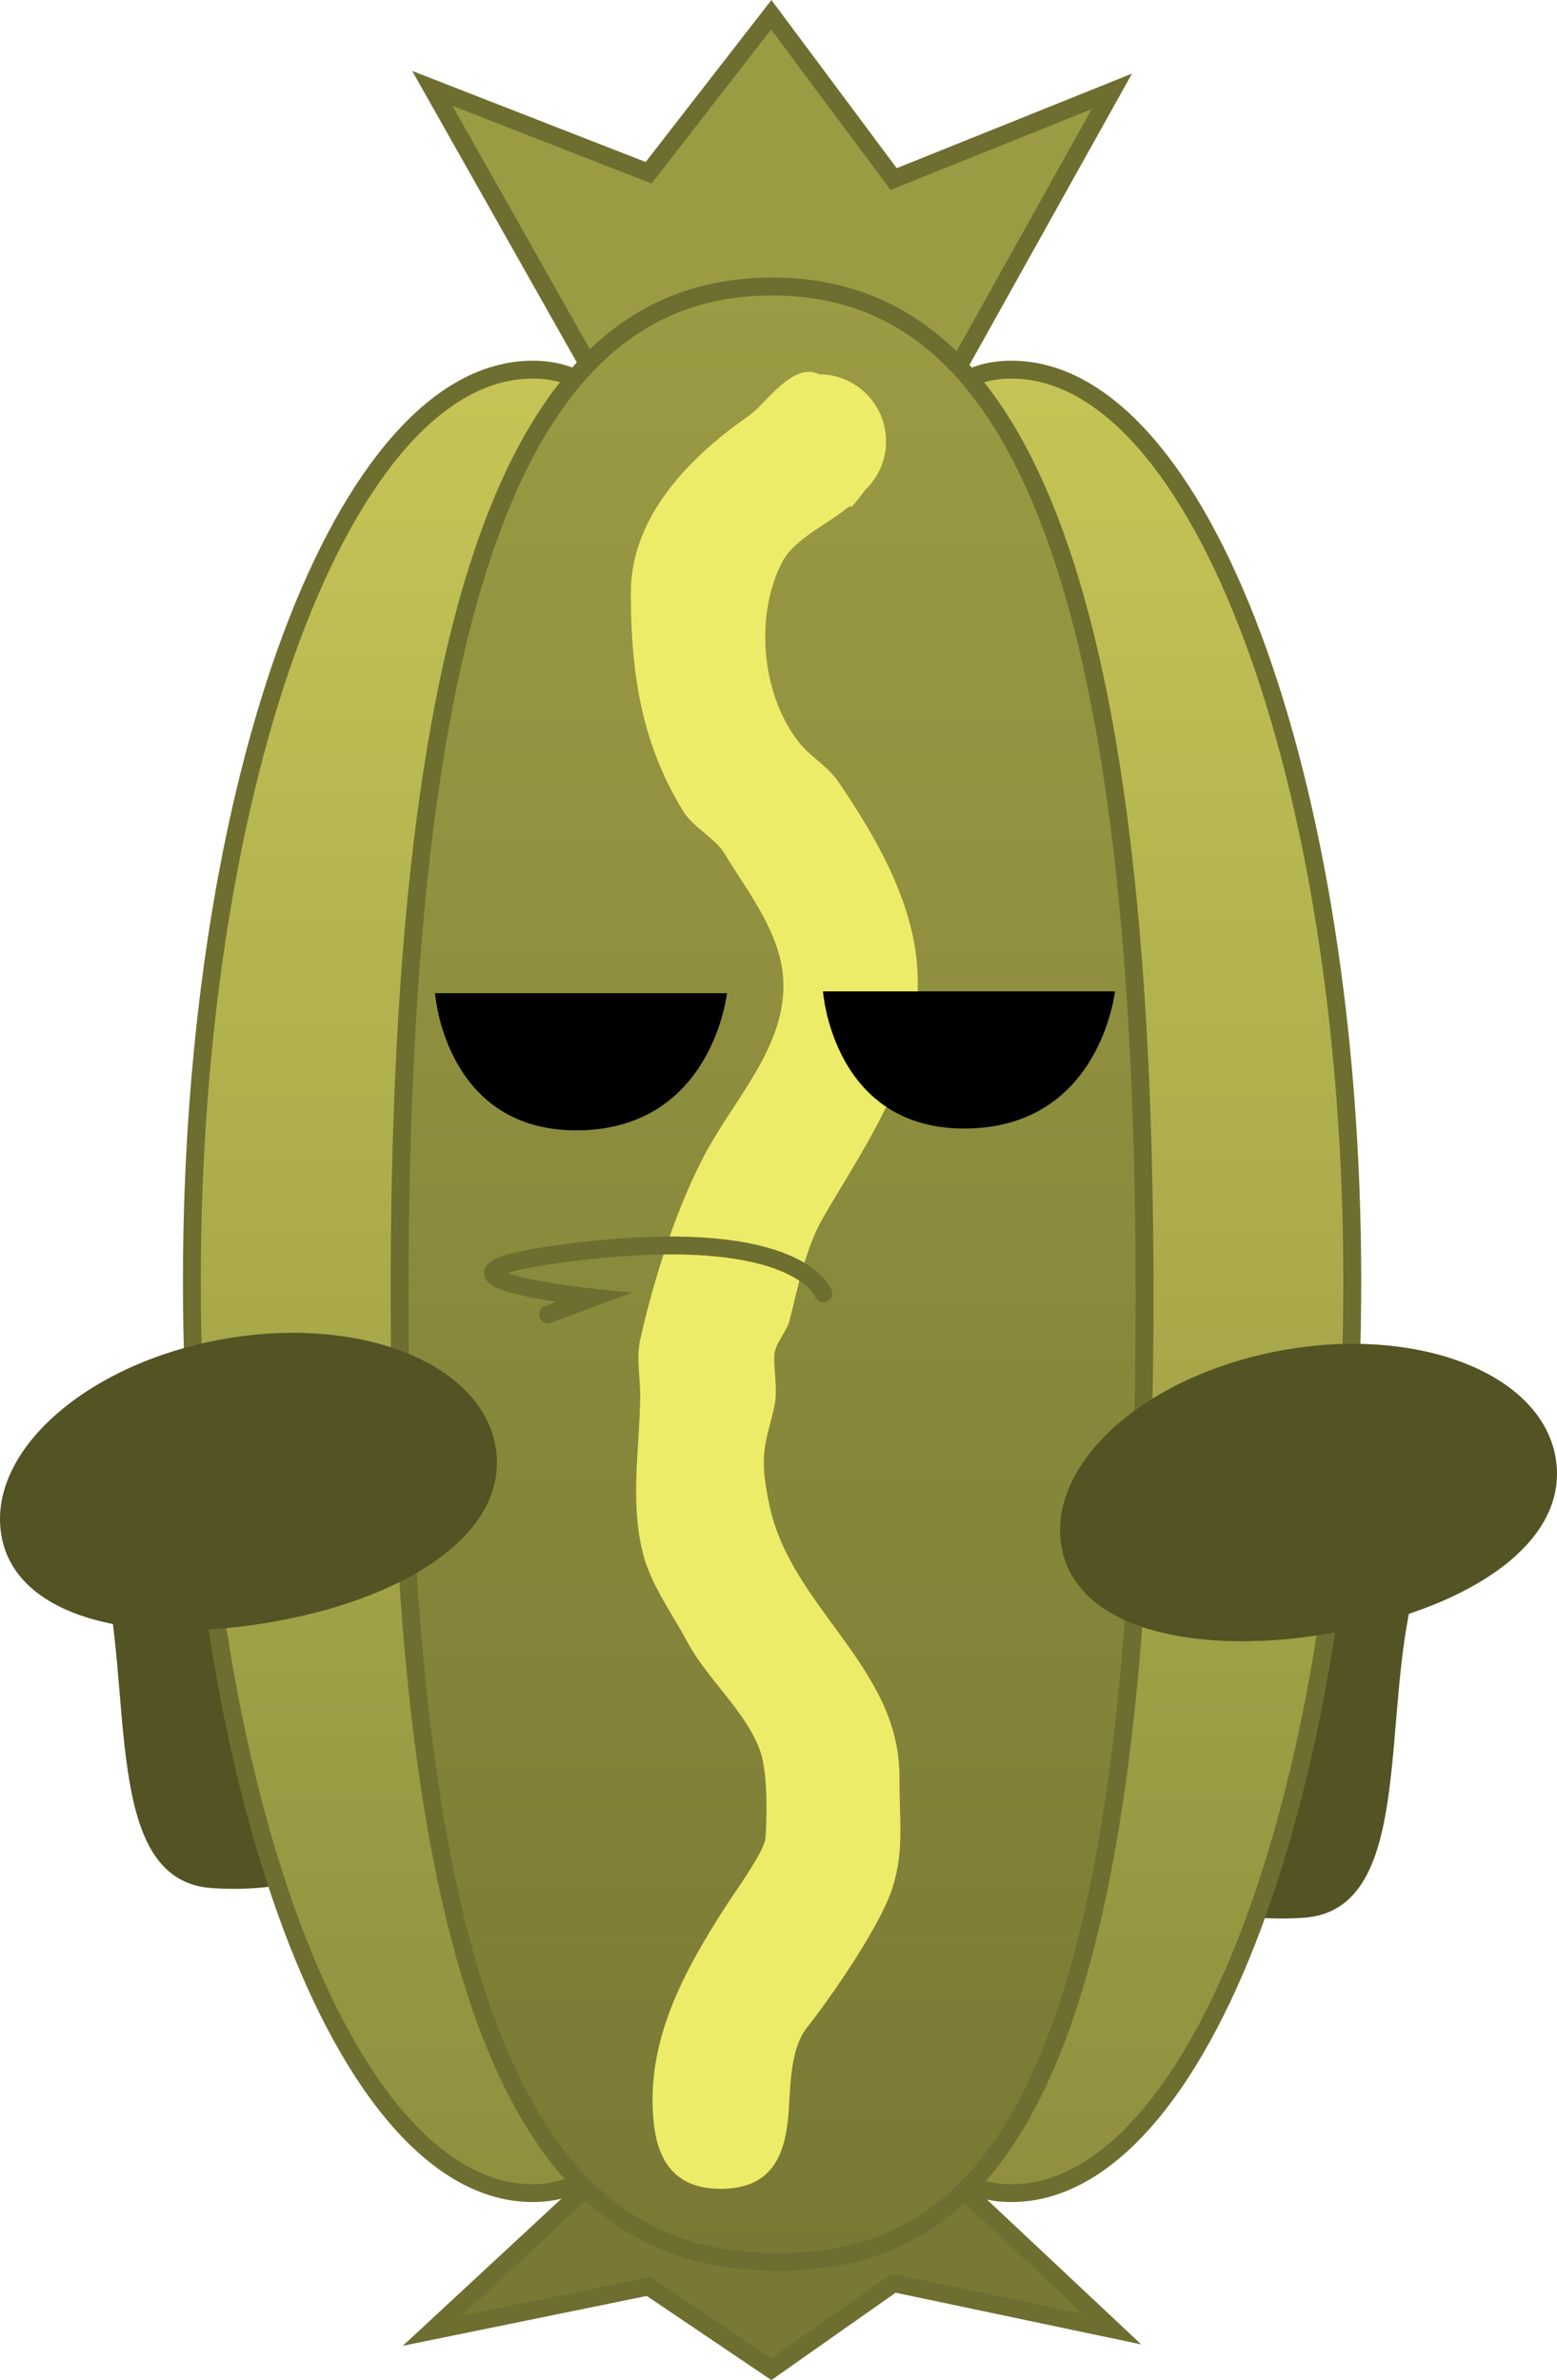 <svg viewBox="0,0,174.163,266.268" height="266.268" width="174.163" xmlns:xlink="http://www.w3.org/1999/xlink" xmlns="http://www.w3.org/2000/svg" version="1.1"><defs><linearGradient id="color-1" gradientUnits="userSpaceOnUse" y2="290.647" x2="200.61" y1="86.647" x1="200.61"><stop stop-color="#c5c556" offset="0"></stop><stop stop-color="#8f8f3f" offset="1"></stop></linearGradient><linearGradient id="color-2" gradientUnits="userSpaceOnUse" y2="290.647" x2="279.61" y1="86.647" x1="279.61"><stop stop-color="#c5c556" offset="0"></stop><stop stop-color="#8f8f3f" offset="1"></stop></linearGradient><linearGradient id="color-3" gradientUnits="userSpaceOnUse" y2="298.347" x2="240.11" y1="77.347" x1="240.11"><stop stop-color="#9b9b44" offset="0"></stop><stop stop-color="#797935" offset="1"></stop></linearGradient></defs><g transform="translate(-153.747,-45.294)"><g style="mix-blend-mode: normal" stroke-dashoffset="0" stroke-dasharray="" stroke-miterlimit="10" stroke-linejoin="miter" fill-rule="nonzero" data-paper-data="{&quot;isPaintingLayer&quot;:true}"><path stroke-linecap="butt" stroke-width="0" stroke="none" fill="#535324" data-paper-data="{&quot;index&quot;:null}" d="M295.925,206.427c11.397,2.118 17.947,5.776 15.321,19.908c-2.626,14.132 -0.113,32.719 -11.678,33.507c-22.311,1.52 -31.66,-17.53 -29.033,-31.662c2.626,-14.132 13.994,-23.871 25.391,-21.753z"></path><path stroke-linecap="butt" stroke-width="0" stroke="none" fill="#535324" d="M206.484,224.86c2.626,14.132 -6.722,33.182 -29.033,31.662c-11.565,-0.788 -9.052,-19.375 -11.678,-33.507c-2.626,-14.132 3.924,-17.79 15.321,-19.908c11.397,-2.118 22.765,7.621 25.391,21.753z"></path><path stroke-linecap="butt" stroke-width="2" stroke="#6e6e30" fill="url(#color-1)" d="M222.864,188.647c0,56.333 11.524,102 -9.531,102c-21.055,0 -38.124,-45.667 -38.124,-102c0,-56.333 17.069,-102 38.124,-102c21.055,0 9.531,45.667 9.531,102z"></path><path stroke-linecap="butt" stroke-width="2" stroke="#6e6e30" fill="url(#color-2)" data-paper-data="{&quot;index&quot;:null}" d="M266.887,86.647c21.055,0 38.124,45.667 38.124,102c0,56.333 -17.069,102 -38.124,102c-21.055,0 -9.531,-45.667 -9.531,-102c0,-56.333 -11.524,-102 9.531,-102z"></path><g stroke-linecap="butt" stroke-width="2" stroke="#6e6e30"><path fill="#797935" data-paper-data="{&quot;index&quot;:null}" d="M260.825,289.621l17.294,16.239l-24.409,-5.139l-13.689,9.627l-13.717,-9.259l-24.201,4.946l17.883,-16.588z"></path><path fill="#9b9b44" d="M219.985,86.847l-17.883,-31.667l24.201,9.441l13.717,-17.676l13.689,18.379l24.409,-9.811l-17.294,31z"></path><path fill="url(#color-3)" d="M281.777,190.043c0,90.531 -18.004,108.305 -41.016,108.305c-23.012,0 -42.318,-17.774 -42.318,-108.305c0,-90.531 18.655,-112.695 41.667,-112.695c23.012,0 41.667,22.165 41.667,112.695z"></path></g><path stroke-linecap="butt" stroke-width="0.5" stroke="none" fill="#ecec68" data-paper-data="{&quot;index&quot;:null}" d="M248.679,101.98c-2.229,1.911 -6.046,3.555 -7.411,6.144c-3.062,5.81 -2.458,14.613 1.756,20.103c1.327,1.729 3.255,2.69 4.544,4.589c4.179,6.155 8.32,13.303 8.792,20.854c0.667,10.672 -5.374,18.982 -10.501,27.772c-1.97,3.377 -2.836,7.764 -3.791,11.582c-0.314,1.256 -1.659,2.588 -1.708,3.916c-0.07,1.909 0.414,3.865 0,5.729c-0.911,4.1 -1.849,5.148 -0.5,11.229c2.534,11.422 14.567,17.92 14.5,30.26c-0.026,4.827 0.564,8.095 -0.792,12.365c-1.323,4.168 -6.781,12.104 -9.544,15.589c-2.123,2.677 -1.805,7.507 -2.164,10.557c-0.465,3.95 -1.938,7.5 -7.5,7.5c-5.435,0 -7.1,-3.55 -7.5,-7.5c-0.92,-9.09 3.468,-17.001 8.197,-24.303c1.018,-1.572 4.159,-5.933 4.303,-7.377c0.175,-1.758 0.293,-7.08 -0.5,-9.549c-1.428,-4.447 -6.023,-8.303 -8.208,-12.416c-1.748,-3.291 -4.096,-6.384 -5,-10c-1.449,-5.796 -0.366,-11.637 -0.292,-17.395c0.028,-2.153 -0.467,-4.357 0,-6.459c1.493,-6.717 4.034,-14.74 7.292,-20.854c3.225,-6.054 9.114,-12.071 8.708,-19.429c-0.29,-5.261 -3.984,-9.81 -6.601,-14.149c-0.985,-1.634 -3.474,-2.862 -4.607,-4.714c-4.703,-7.683 -5.839,-15.51 -5.839,-24.435c0,-8.642 6.798,-15.34 13.277,-19.843c0.618,-0.43 1.393,-1.291 2.264,-2.17c0.15,-0.162 0.307,-0.318 0.471,-0.466c1.533,-1.481 3.31,-2.803 5.034,-1.941c4.142,0 7.5,3.358 7.5,7.5c0,2.125 -0.884,4.044 -2.304,5.409c-0.445,0.607 -0.948,1.233 -1.503,1.88z"></path><path stroke-linecap="round" stroke-width="2" stroke="#6e6e30" fill="none" data-paper-data="{&quot;index&quot;:null}" d="M215.059,192.333l5.02,-1.871c0,0 -24.65,-2.587 -0.761,-5.255c23.889,-2.667 26.525,4.773 26.525,4.773"></path><path stroke-linecap="butt" stroke-width="0" stroke="none" fill="#000000" d="M235.066,156.405c0,0 -1.611,14.982 -16.328,15.341c-15.229,0.371 -16.328,-15.341 -16.328,-15.341z"></path><path stroke-linecap="butt" stroke-width="0" stroke="none" fill="#000000" d="M278.463,156.202c0,0 -1.611,14.982 -16.328,15.341c-15.229,0.371 -16.328,-15.341 -16.328,-15.341z"></path><path stroke-linecap="butt" stroke-width="0" stroke="none" fill="#535324" d="M209.152,206.994c1.729,9.355 -9.126,16.832 -24.377,19.65c-15.25,2.819 -29.12,-0.088 -30.849,-9.443c-1.729,-9.355 9.232,-19.223 24.482,-22.042c15.25,-2.819 29.014,2.48 30.743,11.834z"></path><path stroke-linecap="butt" stroke-width="0" stroke="none" fill="#535324" d="M327.729,208.226c1.729,9.355 -9.126,16.832 -24.377,19.65c-15.25,2.819 -29.12,-0.088 -30.849,-9.443c-1.729,-9.355 9.232,-19.223 24.482,-22.042c15.25,-2.819 29.014,2.48 30.743,11.834z"></path></g></g></svg><!--rotationCenter:86.25272404838788:134.70620006556084-->